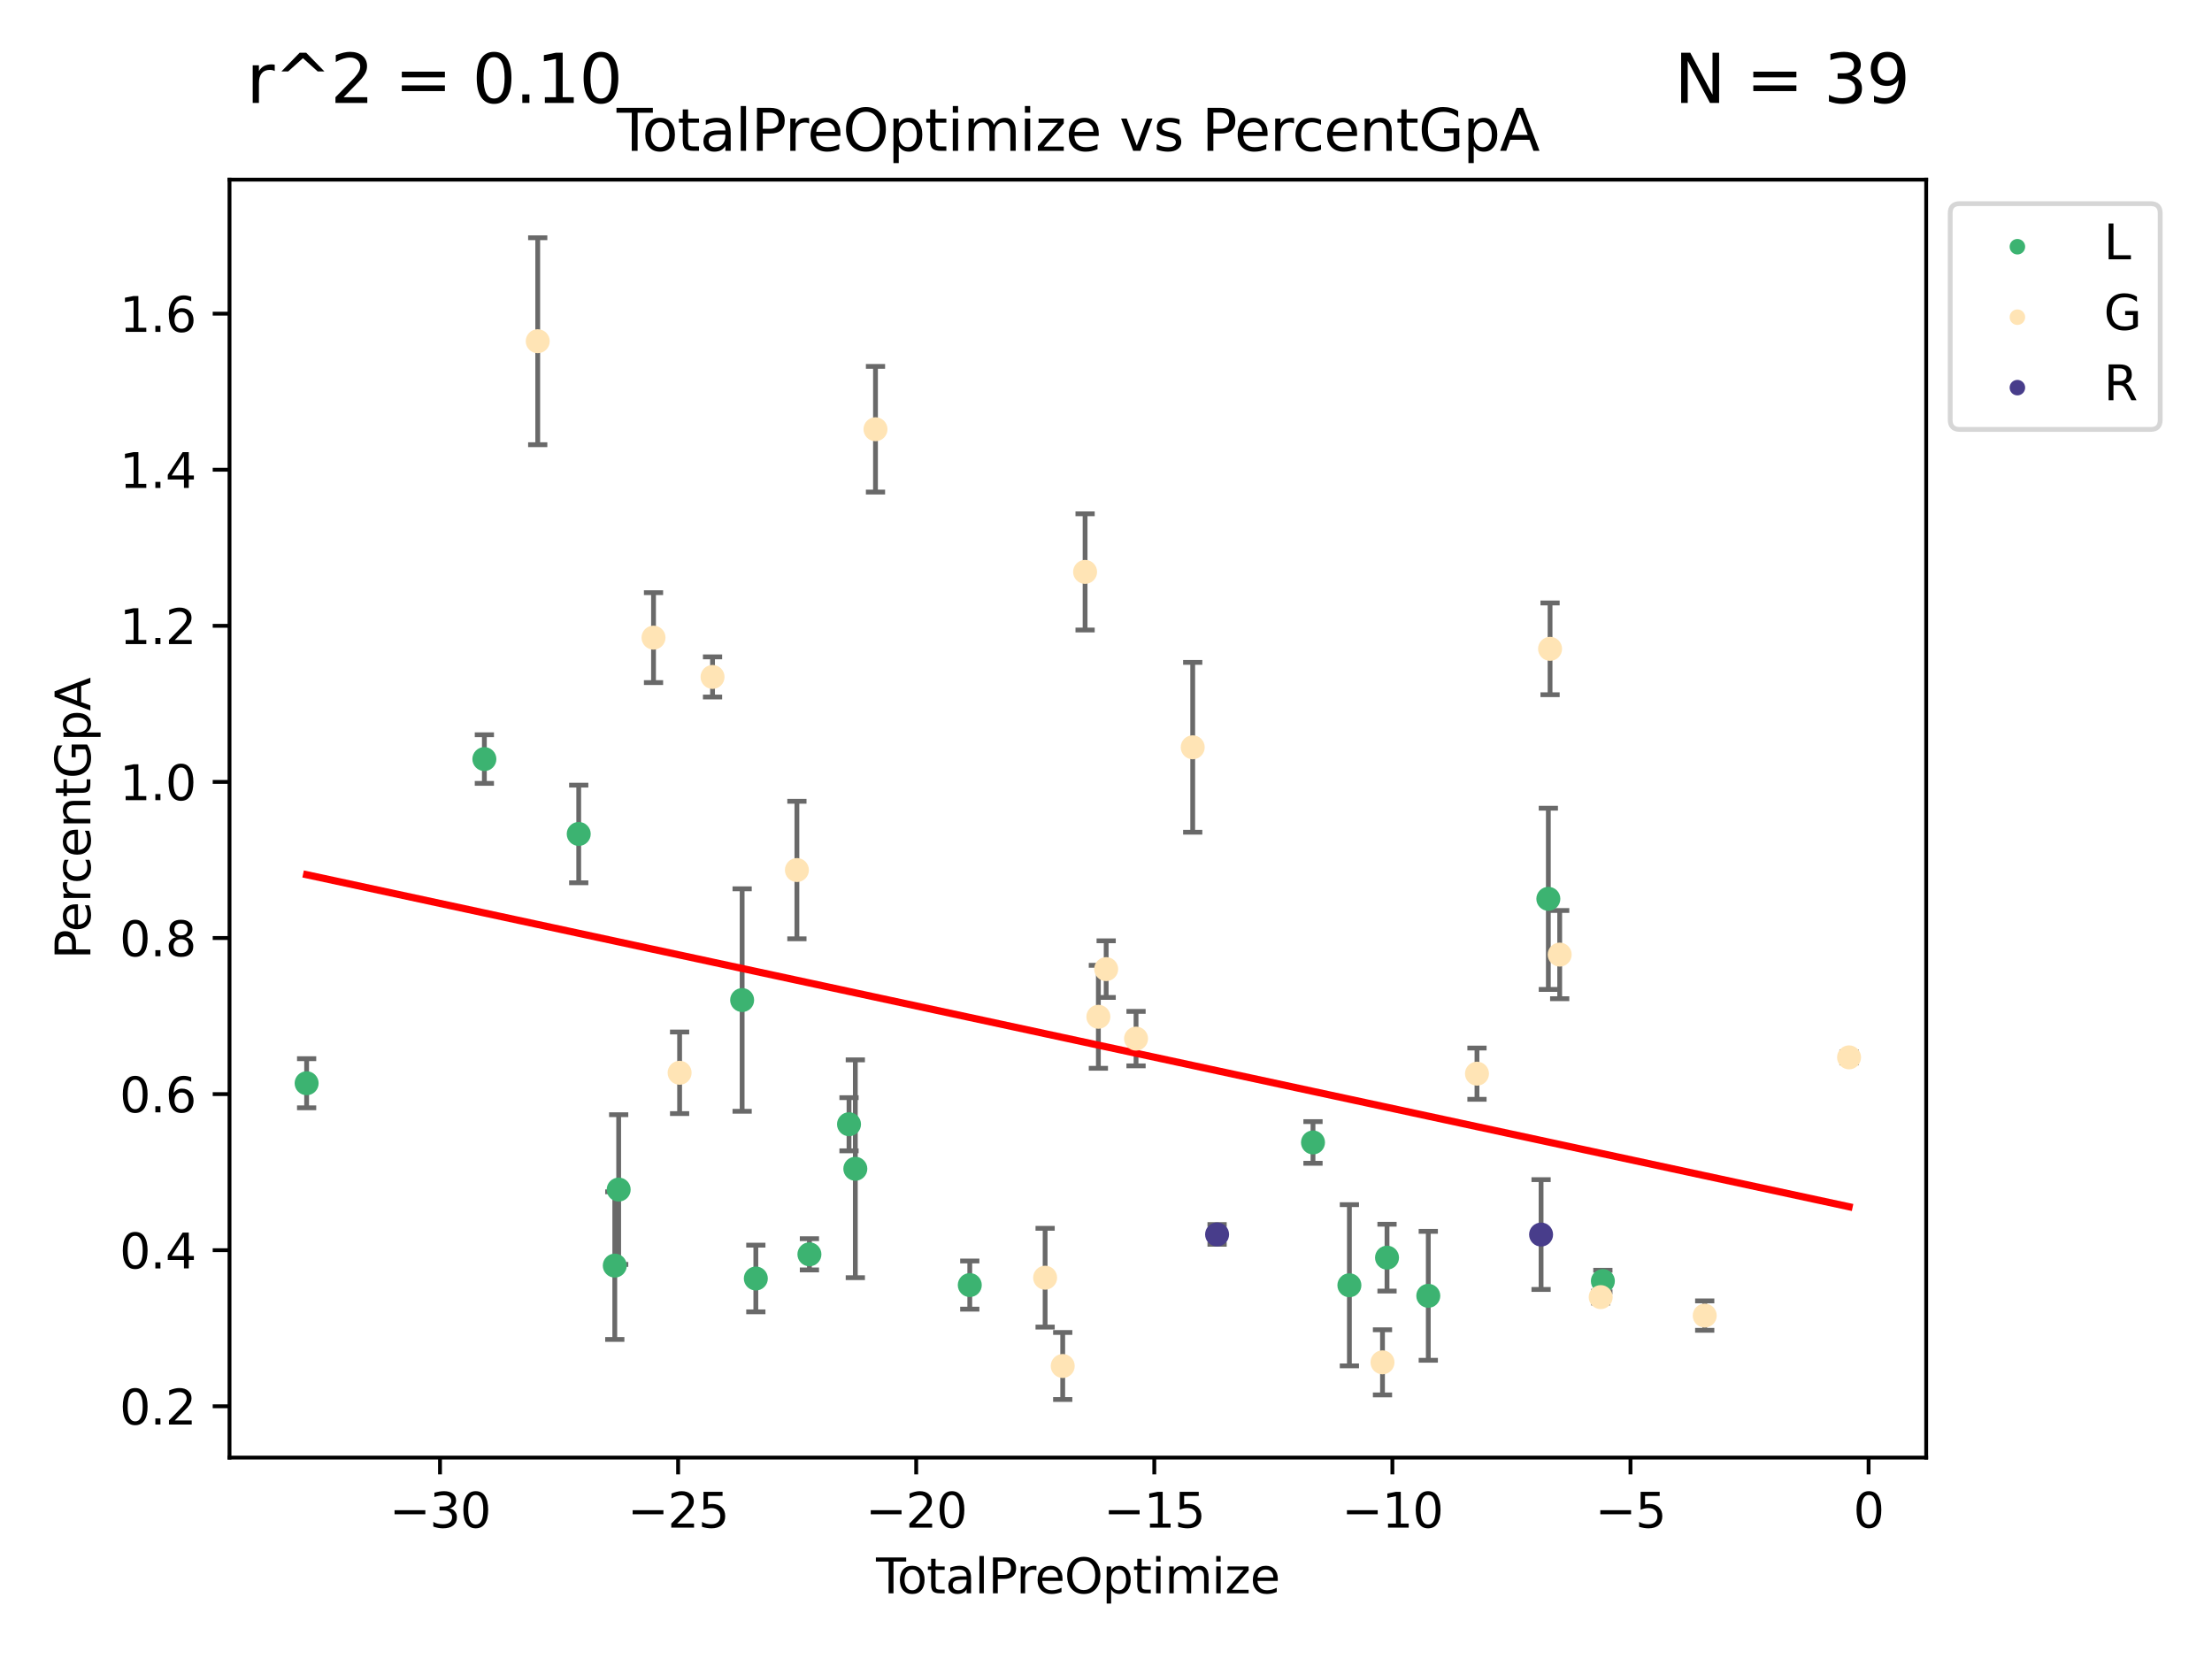 <?xml version="1.0" encoding="utf-8" standalone="no"?>
<!DOCTYPE svg PUBLIC "-//W3C//DTD SVG 1.1//EN"
  "http://www.w3.org/Graphics/SVG/1.1/DTD/svg11.dtd">
<svg xmlns:xlink="http://www.w3.org/1999/xlink" width="460.8pt" height="345.6pt" viewBox="0 0 460.8 345.6" xmlns="http://www.w3.org/2000/svg" version="1.1">
 <defs>
  <style type="text/css">*{stroke-linejoin: round; stroke-linecap: butt}</style>
 </defs>
 <g id="figure_1">
  <g id="patch_1">
   <path d="M 0 345.6 
L 460.8 345.6 
L 460.8 0 
L 0 0 
z
" style="fill: #ffffff"/>
  </g>
  <g id="axes_1">
   <g id="patch_2">
    <path d="M 47.81 303.64 
L 401.26 303.64 
L 401.26 37.423 
L 47.81 37.423 
z
" style="fill: #ffffff"/>
   </g>
   <g id="PathCollection_1">
    <defs>
     <path id="ma9539756ce" d="M 0 1.118 
C 0.297 1.118 0.581 1 0.791 0.791 
C 1 0.581 1.118 0.297 1.118 0 
C 1.118 -0.297 1 -0.581 0.791 -0.791 
C 0.581 -1 0.297 -1.118 0 -1.118 
C -0.297 -1.118 -0.581 -1 -0.791 -0.791 
C -1 -0.581 -1.118 -0.297 -1.118 0 
C -1.118 0.297 -1 0.581 -0.791 0.791 
C -0.581 1 -0.297 1.118 0 1.118 
z
" style="stroke: #3cb371"/>
    </defs>
    <g clip-path="url(#p4dc52b7795)">
     <use xlink:href="#ma9539756ce" x="63.876" y="225.66" style="fill: #3cb371; stroke: #3cb371"/>
     <use xlink:href="#ma9539756ce" x="100.903" y="158.127" style="fill: #3cb371; stroke: #3cb371"/>
     <use xlink:href="#ma9539756ce" x="120.559" y="173.726" style="fill: #3cb371; stroke: #3cb371"/>
     <use xlink:href="#ma9539756ce" x="128.071" y="263.648" style="fill: #3cb371; stroke: #3cb371"/>
     <use xlink:href="#ma9539756ce" x="128.882" y="247.81" style="fill: #3cb371; stroke: #3cb371"/>
     <use xlink:href="#ma9539756ce" x="154.601" y="208.33" style="fill: #3cb371; stroke: #3cb371"/>
     <use xlink:href="#ma9539756ce" x="157.454" y="266.334" style="fill: #3cb371; stroke: #3cb371"/>
     <use xlink:href="#ma9539756ce" x="168.617" y="261.295" style="fill: #3cb371; stroke: #3cb371"/>
     <use xlink:href="#ma9539756ce" x="176.866" y="234.199" style="fill: #3cb371; stroke: #3cb371"/>
     <use xlink:href="#ma9539756ce" x="178.18" y="243.478" style="fill: #3cb371; stroke: #3cb371"/>
     <use xlink:href="#ma9539756ce" x="202.023" y="267.703" style="fill: #3cb371; stroke: #3cb371"/>
     <use xlink:href="#ma9539756ce" x="273.521" y="237.991" style="fill: #3cb371; stroke: #3cb371"/>
     <use xlink:href="#ma9539756ce" x="281.104" y="267.744" style="fill: #3cb371; stroke: #3cb371"/>
     <use xlink:href="#ma9539756ce" x="288.941" y="261.991" style="fill: #3cb371; stroke: #3cb371"/>
     <use xlink:href="#ma9539756ce" x="297.538" y="269.94" style="fill: #3cb371; stroke: #3cb371"/>
     <use xlink:href="#ma9539756ce" x="322.548" y="187.244" style="fill: #3cb371; stroke: #3cb371"/>
     <use xlink:href="#ma9539756ce" x="333.907" y="266.863" style="fill: #3cb371; stroke: #3cb371"/>
    </g>
   </g>
   <g id="PathCollection_2">
    <defs>
     <path id="m48d1f675bd" d="M 0 1.118 
C 0.297 1.118 0.581 1 0.791 0.791 
C 1 0.581 1.118 0.297 1.118 0 
C 1.118 -0.297 1 -0.581 0.791 -0.791 
C 0.581 -1 0.297 -1.118 0 -1.118 
C -0.297 -1.118 -0.581 -1 -0.791 -0.791 
C -1 -0.581 -1.118 -0.297 -1.118 0 
C -1.118 0.297 -1 0.581 -0.791 0.791 
C -0.581 1 -0.297 1.118 0 1.118 
z
" style="stroke: #ffe4b5"/>
    </defs>
    <g clip-path="url(#p4dc52b7795)">
     <use xlink:href="#m48d1f675bd" x="112.019" y="71.081" style="fill: #ffe4b5; stroke: #ffe4b5"/>
     <use xlink:href="#m48d1f675bd" x="136.14" y="132.83" style="fill: #ffe4b5; stroke: #ffe4b5"/>
     <use xlink:href="#m48d1f675bd" x="141.575" y="223.479" style="fill: #ffe4b5; stroke: #ffe4b5"/>
     <use xlink:href="#m48d1f675bd" x="148.435" y="141.02" style="fill: #ffe4b5; stroke: #ffe4b5"/>
     <use xlink:href="#m48d1f675bd" x="166.01" y="181.247" style="fill: #ffe4b5; stroke: #ffe4b5"/>
     <use xlink:href="#m48d1f675bd" x="182.381" y="89.42" style="fill: #ffe4b5; stroke: #ffe4b5"/>
     <use xlink:href="#m48d1f675bd" x="217.718" y="266.168" style="fill: #ffe4b5; stroke: #ffe4b5"/>
     <use xlink:href="#m48d1f675bd" x="221.384" y="284.562" style="fill: #ffe4b5; stroke: #ffe4b5"/>
     <use xlink:href="#m48d1f675bd" x="226.045" y="119.135" style="fill: #ffe4b5; stroke: #ffe4b5"/>
     <use xlink:href="#m48d1f675bd" x="228.811" y="211.815" style="fill: #ffe4b5; stroke: #ffe4b5"/>
     <use xlink:href="#m48d1f675bd" x="230.436" y="201.886" style="fill: #ffe4b5; stroke: #ffe4b5"/>
     <use xlink:href="#m48d1f675bd" x="236.659" y="216.365" style="fill: #ffe4b5; stroke: #ffe4b5"/>
     <use xlink:href="#m48d1f675bd" x="248.464" y="155.675" style="fill: #ffe4b5; stroke: #ffe4b5"/>
     <use xlink:href="#m48d1f675bd" x="287.999" y="283.8" style="fill: #ffe4b5; stroke: #ffe4b5"/>
     <use xlink:href="#m48d1f675bd" x="307.681" y="223.666" style="fill: #ffe4b5; stroke: #ffe4b5"/>
     <use xlink:href="#m48d1f675bd" x="322.906" y="135.164" style="fill: #ffe4b5; stroke: #ffe4b5"/>
     <use xlink:href="#m48d1f675bd" x="324.913" y="198.859" style="fill: #ffe4b5; stroke: #ffe4b5"/>
     <use xlink:href="#m48d1f675bd" x="333.455" y="270.211" style="fill: #ffe4b5; stroke: #ffe4b5"/>
     <use xlink:href="#m48d1f675bd" x="355.125" y="274.062" style="fill: #ffe4b5; stroke: #ffe4b5"/>
     <use xlink:href="#m48d1f675bd" x="385.194" y="220.268" style="fill: #ffe4b5; stroke: #ffe4b5"/>
    </g>
   </g>
   <g id="PathCollection_3">
    <defs>
     <path id="m43aded9f9c" d="M 0 1.118 
C 0.297 1.118 0.581 1 0.791 0.791 
C 1 0.581 1.118 0.297 1.118 0 
C 1.118 -0.297 1 -0.581 0.791 -0.791 
C 0.581 -1 0.297 -1.118 0 -1.118 
C -0.297 -1.118 -0.581 -1 -0.791 -0.791 
C -1 -0.581 -1.118 -0.297 -1.118 0 
C -1.118 0.297 -1 0.581 -0.791 0.791 
C -0.581 1 -0.297 1.118 0 1.118 
z
" style="stroke: #483d8b"/>
    </defs>
    <g clip-path="url(#p4dc52b7795)">
     <use xlink:href="#m43aded9f9c" x="253.542" y="257.156" style="fill: #483d8b; stroke: #483d8b"/>
     <use xlink:href="#m43aded9f9c" x="321.036" y="257.179" style="fill: #483d8b; stroke: #483d8b"/>
    </g>
   </g>
   <g id="matplotlib.axis_1">
    <g id="xtick_1">
     <g id="line2d_1">
      <defs>
       <path id="m82cd3cc384" d="M 0 0 
L 0 3.5 
" style="stroke: #000000; stroke-width: 0.8"/>
      </defs>
      <g>
       <use xlink:href="#m82cd3cc384" x="91.662" y="303.64" style="stroke: #000000; stroke-width: 0.8"/>
      </g>
     </g>
     <g id="text_1">
      <!-- −30 -->
      <g transform="translate(81.11 318.238)scale(0.1 -0.1)">
       <defs>
        <path id="DejaVuSans-2212" d="M 678 2272 
L 4684 2272 
L 4684 1741 
L 678 1741 
L 678 2272 
z
" transform="scale(0.016)"/>
        <path id="DejaVuSans-33" d="M 2597 2516 
Q 3050 2419 3304 2112 
Q 3559 1806 3559 1356 
Q 3559 666 3084 287 
Q 2609 -91 1734 -91 
Q 1441 -91 1130 -33 
Q 819 25 488 141 
L 488 750 
Q 750 597 1062 519 
Q 1375 441 1716 441 
Q 2309 441 2620 675 
Q 2931 909 2931 1356 
Q 2931 1769 2642 2001 
Q 2353 2234 1838 2234 
L 1294 2234 
L 1294 2753 
L 1863 2753 
Q 2328 2753 2575 2939 
Q 2822 3125 2822 3475 
Q 2822 3834 2567 4026 
Q 2313 4219 1838 4219 
Q 1578 4219 1281 4162 
Q 984 4106 628 3988 
L 628 4550 
Q 988 4650 1302 4700 
Q 1616 4750 1894 4750 
Q 2613 4750 3031 4423 
Q 3450 4097 3450 3541 
Q 3450 3153 3228 2886 
Q 3006 2619 2597 2516 
z
" transform="scale(0.016)"/>
        <path id="DejaVuSans-30" d="M 2034 4250 
Q 1547 4250 1301 3770 
Q 1056 3291 1056 2328 
Q 1056 1369 1301 889 
Q 1547 409 2034 409 
Q 2525 409 2770 889 
Q 3016 1369 3016 2328 
Q 3016 3291 2770 3770 
Q 2525 4250 2034 4250 
z
M 2034 4750 
Q 2819 4750 3233 4129 
Q 3647 3509 3647 2328 
Q 3647 1150 3233 529 
Q 2819 -91 2034 -91 
Q 1250 -91 836 529 
Q 422 1150 422 2328 
Q 422 3509 836 4129 
Q 1250 4750 2034 4750 
z
" transform="scale(0.016)"/>
       </defs>
       <use xlink:href="#DejaVuSans-2212"/>
       <use xlink:href="#DejaVuSans-33" x="83.789"/>
       <use xlink:href="#DejaVuSans-30" x="147.412"/>
      </g>
     </g>
    </g>
    <g id="xtick_2">
     <g id="line2d_2">
      <g>
       <use xlink:href="#m82cd3cc384" x="141.262" y="303.64" style="stroke: #000000; stroke-width: 0.8"/>
      </g>
     </g>
     <g id="text_2">
      <!-- −25 -->
      <g transform="translate(130.709 318.238)scale(0.1 -0.1)">
       <defs>
        <path id="DejaVuSans-32" d="M 1228 531 
L 3431 531 
L 3431 0 
L 469 0 
L 469 531 
Q 828 903 1448 1529 
Q 2069 2156 2228 2338 
Q 2531 2678 2651 2914 
Q 2772 3150 2772 3378 
Q 2772 3750 2511 3984 
Q 2250 4219 1831 4219 
Q 1534 4219 1204 4116 
Q 875 4013 500 3803 
L 500 4441 
Q 881 4594 1212 4672 
Q 1544 4750 1819 4750 
Q 2544 4750 2975 4387 
Q 3406 4025 3406 3419 
Q 3406 3131 3298 2873 
Q 3191 2616 2906 2266 
Q 2828 2175 2409 1742 
Q 1991 1309 1228 531 
z
" transform="scale(0.016)"/>
        <path id="DejaVuSans-35" d="M 691 4666 
L 3169 4666 
L 3169 4134 
L 1269 4134 
L 1269 2991 
Q 1406 3038 1543 3061 
Q 1681 3084 1819 3084 
Q 2600 3084 3056 2656 
Q 3513 2228 3513 1497 
Q 3513 744 3044 326 
Q 2575 -91 1722 -91 
Q 1428 -91 1123 -41 
Q 819 9 494 109 
L 494 744 
Q 775 591 1075 516 
Q 1375 441 1709 441 
Q 2250 441 2565 725 
Q 2881 1009 2881 1497 
Q 2881 1984 2565 2268 
Q 2250 2553 1709 2553 
Q 1456 2553 1204 2497 
Q 953 2441 691 2322 
L 691 4666 
z
" transform="scale(0.016)"/>
       </defs>
       <use xlink:href="#DejaVuSans-2212"/>
       <use xlink:href="#DejaVuSans-32" x="83.789"/>
       <use xlink:href="#DejaVuSans-35" x="147.412"/>
      </g>
     </g>
    </g>
    <g id="xtick_3">
     <g id="line2d_3">
      <g>
       <use xlink:href="#m82cd3cc384" x="190.861" y="303.64" style="stroke: #000000; stroke-width: 0.8"/>
      </g>
     </g>
     <g id="text_3">
      <!-- −20 -->
      <g transform="translate(180.309 318.238)scale(0.1 -0.1)">
       <use xlink:href="#DejaVuSans-2212"/>
       <use xlink:href="#DejaVuSans-32" x="83.789"/>
       <use xlink:href="#DejaVuSans-30" x="147.412"/>
      </g>
     </g>
    </g>
    <g id="xtick_4">
     <g id="line2d_4">
      <g>
       <use xlink:href="#m82cd3cc384" x="240.461" y="303.64" style="stroke: #000000; stroke-width: 0.8"/>
      </g>
     </g>
     <g id="text_4">
      <!-- −15 -->
      <g transform="translate(229.908 318.238)scale(0.1 -0.1)">
       <defs>
        <path id="DejaVuSans-31" d="M 794 531 
L 1825 531 
L 1825 4091 
L 703 3866 
L 703 4441 
L 1819 4666 
L 2450 4666 
L 2450 531 
L 3481 531 
L 3481 0 
L 794 0 
L 794 531 
z
" transform="scale(0.016)"/>
       </defs>
       <use xlink:href="#DejaVuSans-2212"/>
       <use xlink:href="#DejaVuSans-31" x="83.789"/>
       <use xlink:href="#DejaVuSans-35" x="147.412"/>
      </g>
     </g>
    </g>
    <g id="xtick_5">
     <g id="line2d_5">
      <g>
       <use xlink:href="#m82cd3cc384" x="290.06" y="303.64" style="stroke: #000000; stroke-width: 0.8"/>
      </g>
     </g>
     <g id="text_5">
      <!-- −10 -->
      <g transform="translate(279.508 318.238)scale(0.1 -0.1)">
       <use xlink:href="#DejaVuSans-2212"/>
       <use xlink:href="#DejaVuSans-31" x="83.789"/>
       <use xlink:href="#DejaVuSans-30" x="147.412"/>
      </g>
     </g>
    </g>
    <g id="xtick_6">
     <g id="line2d_6">
      <g>
       <use xlink:href="#m82cd3cc384" x="339.659" y="303.64" style="stroke: #000000; stroke-width: 0.8"/>
      </g>
     </g>
     <g id="text_6">
      <!-- −5 -->
      <g transform="translate(332.288 318.238)scale(0.1 -0.1)">
       <use xlink:href="#DejaVuSans-2212"/>
       <use xlink:href="#DejaVuSans-35" x="83.789"/>
      </g>
     </g>
    </g>
    <g id="xtick_7">
     <g id="line2d_7">
      <g>
       <use xlink:href="#m82cd3cc384" x="389.259" y="303.64" style="stroke: #000000; stroke-width: 0.8"/>
      </g>
     </g>
     <g id="text_7">
      <!-- 0 -->
      <g transform="translate(386.077 318.238)scale(0.1 -0.1)">
       <use xlink:href="#DejaVuSans-30"/>
      </g>
     </g>
    </g>
    <g id="text_8">
     <!-- TotalPreOptimize -->
     <g transform="translate(182.492 331.917)scale(0.1 -0.1)">
      <defs>
       <path id="DejaVuSans-54" d="M -19 4666 
L 3928 4666 
L 3928 4134 
L 2272 4134 
L 2272 0 
L 1638 0 
L 1638 4134 
L -19 4134 
L -19 4666 
z
" transform="scale(0.016)"/>
       <path id="DejaVuSans-6f" d="M 1959 3097 
Q 1497 3097 1228 2736 
Q 959 2375 959 1747 
Q 959 1119 1226 758 
Q 1494 397 1959 397 
Q 2419 397 2687 759 
Q 2956 1122 2956 1747 
Q 2956 2369 2687 2733 
Q 2419 3097 1959 3097 
z
M 1959 3584 
Q 2709 3584 3137 3096 
Q 3566 2609 3566 1747 
Q 3566 888 3137 398 
Q 2709 -91 1959 -91 
Q 1206 -91 779 398 
Q 353 888 353 1747 
Q 353 2609 779 3096 
Q 1206 3584 1959 3584 
z
" transform="scale(0.016)"/>
       <path id="DejaVuSans-74" d="M 1172 4494 
L 1172 3500 
L 2356 3500 
L 2356 3053 
L 1172 3053 
L 1172 1153 
Q 1172 725 1289 603 
Q 1406 481 1766 481 
L 2356 481 
L 2356 0 
L 1766 0 
Q 1100 0 847 248 
Q 594 497 594 1153 
L 594 3053 
L 172 3053 
L 172 3500 
L 594 3500 
L 594 4494 
L 1172 4494 
z
" transform="scale(0.016)"/>
       <path id="DejaVuSans-61" d="M 2194 1759 
Q 1497 1759 1228 1600 
Q 959 1441 959 1056 
Q 959 750 1161 570 
Q 1363 391 1709 391 
Q 2188 391 2477 730 
Q 2766 1069 2766 1631 
L 2766 1759 
L 2194 1759 
z
M 3341 1997 
L 3341 0 
L 2766 0 
L 2766 531 
Q 2569 213 2275 61 
Q 1981 -91 1556 -91 
Q 1019 -91 701 211 
Q 384 513 384 1019 
Q 384 1609 779 1909 
Q 1175 2209 1959 2209 
L 2766 2209 
L 2766 2266 
Q 2766 2663 2505 2880 
Q 2244 3097 1772 3097 
Q 1472 3097 1187 3025 
Q 903 2953 641 2809 
L 641 3341 
Q 956 3463 1253 3523 
Q 1550 3584 1831 3584 
Q 2591 3584 2966 3190 
Q 3341 2797 3341 1997 
z
" transform="scale(0.016)"/>
       <path id="DejaVuSans-6c" d="M 603 4863 
L 1178 4863 
L 1178 0 
L 603 0 
L 603 4863 
z
" transform="scale(0.016)"/>
       <path id="DejaVuSans-50" d="M 1259 4147 
L 1259 2394 
L 2053 2394 
Q 2494 2394 2734 2622 
Q 2975 2850 2975 3272 
Q 2975 3691 2734 3919 
Q 2494 4147 2053 4147 
L 1259 4147 
z
M 628 4666 
L 2053 4666 
Q 2838 4666 3239 4311 
Q 3641 3956 3641 3272 
Q 3641 2581 3239 2228 
Q 2838 1875 2053 1875 
L 1259 1875 
L 1259 0 
L 628 0 
L 628 4666 
z
" transform="scale(0.016)"/>
       <path id="DejaVuSans-72" d="M 2631 2963 
Q 2534 3019 2420 3045 
Q 2306 3072 2169 3072 
Q 1681 3072 1420 2755 
Q 1159 2438 1159 1844 
L 1159 0 
L 581 0 
L 581 3500 
L 1159 3500 
L 1159 2956 
Q 1341 3275 1631 3429 
Q 1922 3584 2338 3584 
Q 2397 3584 2469 3576 
Q 2541 3569 2628 3553 
L 2631 2963 
z
" transform="scale(0.016)"/>
       <path id="DejaVuSans-65" d="M 3597 1894 
L 3597 1613 
L 953 1613 
Q 991 1019 1311 708 
Q 1631 397 2203 397 
Q 2534 397 2845 478 
Q 3156 559 3463 722 
L 3463 178 
Q 3153 47 2828 -22 
Q 2503 -91 2169 -91 
Q 1331 -91 842 396 
Q 353 884 353 1716 
Q 353 2575 817 3079 
Q 1281 3584 2069 3584 
Q 2775 3584 3186 3129 
Q 3597 2675 3597 1894 
z
M 3022 2063 
Q 3016 2534 2758 2815 
Q 2500 3097 2075 3097 
Q 1594 3097 1305 2825 
Q 1016 2553 972 2059 
L 3022 2063 
z
" transform="scale(0.016)"/>
       <path id="DejaVuSans-4f" d="M 2522 4238 
Q 1834 4238 1429 3725 
Q 1025 3213 1025 2328 
Q 1025 1447 1429 934 
Q 1834 422 2522 422 
Q 3209 422 3611 934 
Q 4013 1447 4013 2328 
Q 4013 3213 3611 3725 
Q 3209 4238 2522 4238 
z
M 2522 4750 
Q 3503 4750 4090 4092 
Q 4678 3434 4678 2328 
Q 4678 1225 4090 567 
Q 3503 -91 2522 -91 
Q 1538 -91 948 565 
Q 359 1222 359 2328 
Q 359 3434 948 4092 
Q 1538 4750 2522 4750 
z
" transform="scale(0.016)"/>
       <path id="DejaVuSans-70" d="M 1159 525 
L 1159 -1331 
L 581 -1331 
L 581 3500 
L 1159 3500 
L 1159 2969 
Q 1341 3281 1617 3432 
Q 1894 3584 2278 3584 
Q 2916 3584 3314 3078 
Q 3713 2572 3713 1747 
Q 3713 922 3314 415 
Q 2916 -91 2278 -91 
Q 1894 -91 1617 61 
Q 1341 213 1159 525 
z
M 3116 1747 
Q 3116 2381 2855 2742 
Q 2594 3103 2138 3103 
Q 1681 3103 1420 2742 
Q 1159 2381 1159 1747 
Q 1159 1113 1420 752 
Q 1681 391 2138 391 
Q 2594 391 2855 752 
Q 3116 1113 3116 1747 
z
" transform="scale(0.016)"/>
       <path id="DejaVuSans-69" d="M 603 3500 
L 1178 3500 
L 1178 0 
L 603 0 
L 603 3500 
z
M 603 4863 
L 1178 4863 
L 1178 4134 
L 603 4134 
L 603 4863 
z
" transform="scale(0.016)"/>
       <path id="DejaVuSans-6d" d="M 3328 2828 
Q 3544 3216 3844 3400 
Q 4144 3584 4550 3584 
Q 5097 3584 5394 3201 
Q 5691 2819 5691 2113 
L 5691 0 
L 5113 0 
L 5113 2094 
Q 5113 2597 4934 2840 
Q 4756 3084 4391 3084 
Q 3944 3084 3684 2787 
Q 3425 2491 3425 1978 
L 3425 0 
L 2847 0 
L 2847 2094 
Q 2847 2600 2669 2842 
Q 2491 3084 2119 3084 
Q 1678 3084 1418 2786 
Q 1159 2488 1159 1978 
L 1159 0 
L 581 0 
L 581 3500 
L 1159 3500 
L 1159 2956 
Q 1356 3278 1631 3431 
Q 1906 3584 2284 3584 
Q 2666 3584 2933 3390 
Q 3200 3197 3328 2828 
z
" transform="scale(0.016)"/>
       <path id="DejaVuSans-7a" d="M 353 3500 
L 3084 3500 
L 3084 2975 
L 922 459 
L 3084 459 
L 3084 0 
L 275 0 
L 275 525 
L 2438 3041 
L 353 3041 
L 353 3500 
z
" transform="scale(0.016)"/>
      </defs>
      <use xlink:href="#DejaVuSans-54"/>
      <use xlink:href="#DejaVuSans-6f" x="44.084"/>
      <use xlink:href="#DejaVuSans-74" x="105.266"/>
      <use xlink:href="#DejaVuSans-61" x="144.475"/>
      <use xlink:href="#DejaVuSans-6c" x="205.754"/>
      <use xlink:href="#DejaVuSans-50" x="233.537"/>
      <use xlink:href="#DejaVuSans-72" x="292.09"/>
      <use xlink:href="#DejaVuSans-65" x="330.953"/>
      <use xlink:href="#DejaVuSans-4f" x="392.477"/>
      <use xlink:href="#DejaVuSans-70" x="471.188"/>
      <use xlink:href="#DejaVuSans-74" x="534.664"/>
      <use xlink:href="#DejaVuSans-69" x="573.873"/>
      <use xlink:href="#DejaVuSans-6d" x="601.656"/>
      <use xlink:href="#DejaVuSans-69" x="699.068"/>
      <use xlink:href="#DejaVuSans-7a" x="726.852"/>
      <use xlink:href="#DejaVuSans-65" x="779.342"/>
     </g>
    </g>
   </g>
   <g id="matplotlib.axis_2">
    <g id="ytick_1">
     <g id="line2d_8">
      <defs>
       <path id="m688973a3ed" d="M 0 0 
L -3.5 0 
" style="stroke: #000000; stroke-width: 0.8"/>
      </defs>
      <g>
       <use xlink:href="#m688973a3ed" x="47.81" y="292.952" style="stroke: #000000; stroke-width: 0.8"/>
      </g>
     </g>
     <g id="text_9">
      <!-- 0.2 -->
      <g transform="translate(24.907 296.752)scale(0.1 -0.1)">
       <defs>
        <path id="DejaVuSans-2e" d="M 684 794 
L 1344 794 
L 1344 0 
L 684 0 
L 684 794 
z
" transform="scale(0.016)"/>
       </defs>
       <use xlink:href="#DejaVuSans-30"/>
       <use xlink:href="#DejaVuSans-2e" x="63.623"/>
       <use xlink:href="#DejaVuSans-32" x="95.41"/>
      </g>
     </g>
    </g>
    <g id="ytick_2">
     <g id="line2d_9">
      <g>
       <use xlink:href="#m688973a3ed" x="47.81" y="260.436" style="stroke: #000000; stroke-width: 0.8"/>
      </g>
     </g>
     <g id="text_10">
      <!-- 0.4 -->
      <g transform="translate(24.907 264.235)scale(0.1 -0.1)">
       <defs>
        <path id="DejaVuSans-34" d="M 2419 4116 
L 825 1625 
L 2419 1625 
L 2419 4116 
z
M 2253 4666 
L 3047 4666 
L 3047 1625 
L 3713 1625 
L 3713 1100 
L 3047 1100 
L 3047 0 
L 2419 0 
L 2419 1100 
L 313 1100 
L 313 1709 
L 2253 4666 
z
" transform="scale(0.016)"/>
       </defs>
       <use xlink:href="#DejaVuSans-30"/>
       <use xlink:href="#DejaVuSans-2e" x="63.623"/>
       <use xlink:href="#DejaVuSans-34" x="95.41"/>
      </g>
     </g>
    </g>
    <g id="ytick_3">
     <g id="line2d_10">
      <g>
       <use xlink:href="#m688973a3ed" x="47.81" y="227.919" style="stroke: #000000; stroke-width: 0.8"/>
      </g>
     </g>
     <g id="text_11">
      <!-- 0.6 -->
      <g transform="translate(24.907 231.719)scale(0.1 -0.1)">
       <defs>
        <path id="DejaVuSans-36" d="M 2113 2584 
Q 1688 2584 1439 2293 
Q 1191 2003 1191 1497 
Q 1191 994 1439 701 
Q 1688 409 2113 409 
Q 2538 409 2786 701 
Q 3034 994 3034 1497 
Q 3034 2003 2786 2293 
Q 2538 2584 2113 2584 
z
M 3366 4563 
L 3366 3988 
Q 3128 4100 2886 4159 
Q 2644 4219 2406 4219 
Q 1781 4219 1451 3797 
Q 1122 3375 1075 2522 
Q 1259 2794 1537 2939 
Q 1816 3084 2150 3084 
Q 2853 3084 3261 2657 
Q 3669 2231 3669 1497 
Q 3669 778 3244 343 
Q 2819 -91 2113 -91 
Q 1303 -91 875 529 
Q 447 1150 447 2328 
Q 447 3434 972 4092 
Q 1497 4750 2381 4750 
Q 2619 4750 2861 4703 
Q 3103 4656 3366 4563 
z
" transform="scale(0.016)"/>
       </defs>
       <use xlink:href="#DejaVuSans-30"/>
       <use xlink:href="#DejaVuSans-2e" x="63.623"/>
       <use xlink:href="#DejaVuSans-36" x="95.41"/>
      </g>
     </g>
    </g>
    <g id="ytick_4">
     <g id="line2d_11">
      <g>
       <use xlink:href="#m688973a3ed" x="47.81" y="195.403" style="stroke: #000000; stroke-width: 0.8"/>
      </g>
     </g>
     <g id="text_12">
      <!-- 0.8 -->
      <g transform="translate(24.907 199.202)scale(0.1 -0.1)">
       <defs>
        <path id="DejaVuSans-38" d="M 2034 2216 
Q 1584 2216 1326 1975 
Q 1069 1734 1069 1313 
Q 1069 891 1326 650 
Q 1584 409 2034 409 
Q 2484 409 2743 651 
Q 3003 894 3003 1313 
Q 3003 1734 2745 1975 
Q 2488 2216 2034 2216 
z
M 1403 2484 
Q 997 2584 770 2862 
Q 544 3141 544 3541 
Q 544 4100 942 4425 
Q 1341 4750 2034 4750 
Q 2731 4750 3128 4425 
Q 3525 4100 3525 3541 
Q 3525 3141 3298 2862 
Q 3072 2584 2669 2484 
Q 3125 2378 3379 2068 
Q 3634 1759 3634 1313 
Q 3634 634 3220 271 
Q 2806 -91 2034 -91 
Q 1263 -91 848 271 
Q 434 634 434 1313 
Q 434 1759 690 2068 
Q 947 2378 1403 2484 
z
M 1172 3481 
Q 1172 3119 1398 2916 
Q 1625 2713 2034 2713 
Q 2441 2713 2670 2916 
Q 2900 3119 2900 3481 
Q 2900 3844 2670 4047 
Q 2441 4250 2034 4250 
Q 1625 4250 1398 4047 
Q 1172 3844 1172 3481 
z
" transform="scale(0.016)"/>
       </defs>
       <use xlink:href="#DejaVuSans-30"/>
       <use xlink:href="#DejaVuSans-2e" x="63.623"/>
       <use xlink:href="#DejaVuSans-38" x="95.41"/>
      </g>
     </g>
    </g>
    <g id="ytick_5">
     <g id="line2d_12">
      <g>
       <use xlink:href="#m688973a3ed" x="47.81" y="162.886" style="stroke: #000000; stroke-width: 0.8"/>
      </g>
     </g>
     <g id="text_13">
      <!-- 1.0 -->
      <g transform="translate(24.907 166.685)scale(0.1 -0.1)">
       <use xlink:href="#DejaVuSans-31"/>
       <use xlink:href="#DejaVuSans-2e" x="63.623"/>
       <use xlink:href="#DejaVuSans-30" x="95.41"/>
      </g>
     </g>
    </g>
    <g id="ytick_6">
     <g id="line2d_13">
      <g>
       <use xlink:href="#m688973a3ed" x="47.81" y="130.37" style="stroke: #000000; stroke-width: 0.8"/>
      </g>
     </g>
     <g id="text_14">
      <!-- 1.2 -->
      <g transform="translate(24.907 134.169)scale(0.1 -0.1)">
       <use xlink:href="#DejaVuSans-31"/>
       <use xlink:href="#DejaVuSans-2e" x="63.623"/>
       <use xlink:href="#DejaVuSans-32" x="95.41"/>
      </g>
     </g>
    </g>
    <g id="ytick_7">
     <g id="line2d_14">
      <g>
       <use xlink:href="#m688973a3ed" x="47.81" y="97.853" style="stroke: #000000; stroke-width: 0.8"/>
      </g>
     </g>
     <g id="text_15">
      <!-- 1.4 -->
      <g transform="translate(24.907 101.652)scale(0.1 -0.1)">
       <use xlink:href="#DejaVuSans-31"/>
       <use xlink:href="#DejaVuSans-2e" x="63.623"/>
       <use xlink:href="#DejaVuSans-34" x="95.41"/>
      </g>
     </g>
    </g>
    <g id="ytick_8">
     <g id="line2d_15">
      <g>
       <use xlink:href="#m688973a3ed" x="47.81" y="65.337" style="stroke: #000000; stroke-width: 0.8"/>
      </g>
     </g>
     <g id="text_16">
      <!-- 1.6 -->
      <g transform="translate(24.907 69.136)scale(0.1 -0.1)">
       <use xlink:href="#DejaVuSans-31"/>
       <use xlink:href="#DejaVuSans-2e" x="63.623"/>
       <use xlink:href="#DejaVuSans-36" x="95.41"/>
      </g>
     </g>
    </g>
    <g id="text_17">
     <!-- PercentGpA -->
     <g transform="translate(18.827 199.808)rotate(-90)scale(0.1 -0.1)">
      <defs>
       <path id="DejaVuSans-63" d="M 3122 3366 
L 3122 2828 
Q 2878 2963 2633 3030 
Q 2388 3097 2138 3097 
Q 1578 3097 1268 2742 
Q 959 2388 959 1747 
Q 959 1106 1268 751 
Q 1578 397 2138 397 
Q 2388 397 2633 464 
Q 2878 531 3122 666 
L 3122 134 
Q 2881 22 2623 -34 
Q 2366 -91 2075 -91 
Q 1284 -91 818 406 
Q 353 903 353 1747 
Q 353 2603 823 3093 
Q 1294 3584 2113 3584 
Q 2378 3584 2631 3529 
Q 2884 3475 3122 3366 
z
" transform="scale(0.016)"/>
       <path id="DejaVuSans-6e" d="M 3513 2113 
L 3513 0 
L 2938 0 
L 2938 2094 
Q 2938 2591 2744 2837 
Q 2550 3084 2163 3084 
Q 1697 3084 1428 2787 
Q 1159 2491 1159 1978 
L 1159 0 
L 581 0 
L 581 3500 
L 1159 3500 
L 1159 2956 
Q 1366 3272 1645 3428 
Q 1925 3584 2291 3584 
Q 2894 3584 3203 3211 
Q 3513 2838 3513 2113 
z
" transform="scale(0.016)"/>
       <path id="DejaVuSans-47" d="M 3809 666 
L 3809 1919 
L 2778 1919 
L 2778 2438 
L 4434 2438 
L 4434 434 
Q 4069 175 3628 42 
Q 3188 -91 2688 -91 
Q 1594 -91 976 548 
Q 359 1188 359 2328 
Q 359 3472 976 4111 
Q 1594 4750 2688 4750 
Q 3144 4750 3555 4637 
Q 3966 4525 4313 4306 
L 4313 3634 
Q 3963 3931 3569 4081 
Q 3175 4231 2741 4231 
Q 1884 4231 1454 3753 
Q 1025 3275 1025 2328 
Q 1025 1384 1454 906 
Q 1884 428 2741 428 
Q 3075 428 3337 486 
Q 3600 544 3809 666 
z
" transform="scale(0.016)"/>
       <path id="DejaVuSans-41" d="M 2188 4044 
L 1331 1722 
L 3047 1722 
L 2188 4044 
z
M 1831 4666 
L 2547 4666 
L 4325 0 
L 3669 0 
L 3244 1197 
L 1141 1197 
L 716 0 
L 50 0 
L 1831 4666 
z
" transform="scale(0.016)"/>
      </defs>
      <use xlink:href="#DejaVuSans-50"/>
      <use xlink:href="#DejaVuSans-65" x="56.678"/>
      <use xlink:href="#DejaVuSans-72" x="118.201"/>
      <use xlink:href="#DejaVuSans-63" x="157.064"/>
      <use xlink:href="#DejaVuSans-65" x="212.045"/>
      <use xlink:href="#DejaVuSans-6e" x="273.568"/>
      <use xlink:href="#DejaVuSans-74" x="336.947"/>
      <use xlink:href="#DejaVuSans-47" x="376.156"/>
      <use xlink:href="#DejaVuSans-70" x="453.646"/>
      <use xlink:href="#DejaVuSans-41" x="517.123"/>
     </g>
    </g>
   </g>
   <g id="LineCollection_1">
    <path d="M 63.876 230.773 
L 63.876 220.546 
" clip-path="url(#p4dc52b7795)" style="fill: none; stroke: #696969"/>
    <path d="M 100.903 163.191 
L 100.903 153.062 
" clip-path="url(#p4dc52b7795)" style="fill: none; stroke: #696969"/>
    <path d="M 120.559 183.894 
L 120.559 163.559 
" clip-path="url(#p4dc52b7795)" style="fill: none; stroke: #696969"/>
    <path d="M 128.071 279.026 
L 128.071 248.271 
" clip-path="url(#p4dc52b7795)" style="fill: none; stroke: #696969"/>
    <path d="M 128.882 263.407 
L 128.882 232.214 
" clip-path="url(#p4dc52b7795)" style="fill: none; stroke: #696969"/>
    <path d="M 154.601 231.503 
L 154.601 185.156 
" clip-path="url(#p4dc52b7795)" style="fill: none; stroke: #696969"/>
    <path d="M 157.454 273.282 
L 157.454 259.387 
" clip-path="url(#p4dc52b7795)" style="fill: none; stroke: #696969"/>
    <path d="M 168.617 264.549 
L 168.617 258.041 
" clip-path="url(#p4dc52b7795)" style="fill: none; stroke: #696969"/>
    <path d="M 176.866 239.739 
L 176.866 228.659 
" clip-path="url(#p4dc52b7795)" style="fill: none; stroke: #696969"/>
    <path d="M 178.18 266.164 
L 178.18 220.791 
" clip-path="url(#p4dc52b7795)" style="fill: none; stroke: #696969"/>
    <path d="M 202.023 272.721 
L 202.023 262.684 
" clip-path="url(#p4dc52b7795)" style="fill: none; stroke: #696969"/>
    <path d="M 273.521 242.331 
L 273.521 233.65 
" clip-path="url(#p4dc52b7795)" style="fill: none; stroke: #696969"/>
    <path d="M 281.104 284.538 
L 281.104 250.951 
" clip-path="url(#p4dc52b7795)" style="fill: none; stroke: #696969"/>
    <path d="M 288.941 268.95 
L 288.941 255.033 
" clip-path="url(#p4dc52b7795)" style="fill: none; stroke: #696969"/>
    <path d="M 297.538 283.37 
L 297.538 256.511 
" clip-path="url(#p4dc52b7795)" style="fill: none; stroke: #696969"/>
    <path d="M 322.548 206.119 
L 322.548 168.368 
" clip-path="url(#p4dc52b7795)" style="fill: none; stroke: #696969"/>
    <path d="M 333.907 269.108 
L 333.907 264.619 
" clip-path="url(#p4dc52b7795)" style="fill: none; stroke: #696969"/>
   </g>
   <g id="line2d_16">
    <defs>
     <path id="m0b3c35f3d5" d="M 2 0 
L -2 -0 
" style="stroke: #696969"/>
    </defs>
    <g clip-path="url(#p4dc52b7795)">
     <use xlink:href="#m0b3c35f3d5" x="63.876" y="230.773" style="fill: #696969; stroke: #696969"/>
     <use xlink:href="#m0b3c35f3d5" x="100.903" y="163.191" style="fill: #696969; stroke: #696969"/>
     <use xlink:href="#m0b3c35f3d5" x="120.559" y="183.894" style="fill: #696969; stroke: #696969"/>
     <use xlink:href="#m0b3c35f3d5" x="128.071" y="279.026" style="fill: #696969; stroke: #696969"/>
     <use xlink:href="#m0b3c35f3d5" x="128.882" y="263.407" style="fill: #696969; stroke: #696969"/>
     <use xlink:href="#m0b3c35f3d5" x="154.601" y="231.503" style="fill: #696969; stroke: #696969"/>
     <use xlink:href="#m0b3c35f3d5" x="157.454" y="273.282" style="fill: #696969; stroke: #696969"/>
     <use xlink:href="#m0b3c35f3d5" x="168.617" y="264.549" style="fill: #696969; stroke: #696969"/>
     <use xlink:href="#m0b3c35f3d5" x="176.866" y="239.739" style="fill: #696969; stroke: #696969"/>
     <use xlink:href="#m0b3c35f3d5" x="178.18" y="266.164" style="fill: #696969; stroke: #696969"/>
     <use xlink:href="#m0b3c35f3d5" x="202.023" y="272.721" style="fill: #696969; stroke: #696969"/>
     <use xlink:href="#m0b3c35f3d5" x="273.521" y="242.331" style="fill: #696969; stroke: #696969"/>
     <use xlink:href="#m0b3c35f3d5" x="281.104" y="284.538" style="fill: #696969; stroke: #696969"/>
     <use xlink:href="#m0b3c35f3d5" x="288.941" y="268.95" style="fill: #696969; stroke: #696969"/>
     <use xlink:href="#m0b3c35f3d5" x="297.538" y="283.37" style="fill: #696969; stroke: #696969"/>
     <use xlink:href="#m0b3c35f3d5" x="322.548" y="206.119" style="fill: #696969; stroke: #696969"/>
     <use xlink:href="#m0b3c35f3d5" x="333.907" y="269.108" style="fill: #696969; stroke: #696969"/>
    </g>
   </g>
   <g id="line2d_17">
    <g clip-path="url(#p4dc52b7795)">
     <use xlink:href="#m0b3c35f3d5" x="63.876" y="220.546" style="fill: #696969; stroke: #696969"/>
     <use xlink:href="#m0b3c35f3d5" x="100.903" y="153.062" style="fill: #696969; stroke: #696969"/>
     <use xlink:href="#m0b3c35f3d5" x="120.559" y="163.559" style="fill: #696969; stroke: #696969"/>
     <use xlink:href="#m0b3c35f3d5" x="128.071" y="248.271" style="fill: #696969; stroke: #696969"/>
     <use xlink:href="#m0b3c35f3d5" x="128.882" y="232.214" style="fill: #696969; stroke: #696969"/>
     <use xlink:href="#m0b3c35f3d5" x="154.601" y="185.156" style="fill: #696969; stroke: #696969"/>
     <use xlink:href="#m0b3c35f3d5" x="157.454" y="259.387" style="fill: #696969; stroke: #696969"/>
     <use xlink:href="#m0b3c35f3d5" x="168.617" y="258.041" style="fill: #696969; stroke: #696969"/>
     <use xlink:href="#m0b3c35f3d5" x="176.866" y="228.659" style="fill: #696969; stroke: #696969"/>
     <use xlink:href="#m0b3c35f3d5" x="178.18" y="220.791" style="fill: #696969; stroke: #696969"/>
     <use xlink:href="#m0b3c35f3d5" x="202.023" y="262.684" style="fill: #696969; stroke: #696969"/>
     <use xlink:href="#m0b3c35f3d5" x="273.521" y="233.65" style="fill: #696969; stroke: #696969"/>
     <use xlink:href="#m0b3c35f3d5" x="281.104" y="250.951" style="fill: #696969; stroke: #696969"/>
     <use xlink:href="#m0b3c35f3d5" x="288.941" y="255.033" style="fill: #696969; stroke: #696969"/>
     <use xlink:href="#m0b3c35f3d5" x="297.538" y="256.511" style="fill: #696969; stroke: #696969"/>
     <use xlink:href="#m0b3c35f3d5" x="322.548" y="168.368" style="fill: #696969; stroke: #696969"/>
     <use xlink:href="#m0b3c35f3d5" x="333.907" y="264.619" style="fill: #696969; stroke: #696969"/>
    </g>
   </g>
   <g id="LineCollection_2">
    <path d="M 112.019 92.638 
L 112.019 49.524 
" clip-path="url(#p4dc52b7795)" style="fill: none; stroke: #696969"/>
    <path d="M 136.14 142.198 
L 136.14 123.463 
" clip-path="url(#p4dc52b7795)" style="fill: none; stroke: #696969"/>
    <path d="M 141.575 231.975 
L 141.575 214.982 
" clip-path="url(#p4dc52b7795)" style="fill: none; stroke: #696969"/>
    <path d="M 148.435 145.198 
L 148.435 136.841 
" clip-path="url(#p4dc52b7795)" style="fill: none; stroke: #696969"/>
    <path d="M 166.01 195.571 
L 166.01 166.922 
" clip-path="url(#p4dc52b7795)" style="fill: none; stroke: #696969"/>
    <path d="M 182.381 102.508 
L 182.381 76.331 
" clip-path="url(#p4dc52b7795)" style="fill: none; stroke: #696969"/>
    <path d="M 217.718 276.455 
L 217.718 255.882 
" clip-path="url(#p4dc52b7795)" style="fill: none; stroke: #696969"/>
    <path d="M 221.384 291.539 
L 221.384 277.584 
" clip-path="url(#p4dc52b7795)" style="fill: none; stroke: #696969"/>
    <path d="M 226.045 131.239 
L 226.045 107.031 
" clip-path="url(#p4dc52b7795)" style="fill: none; stroke: #696969"/>
    <path d="M 228.811 222.539 
L 228.811 201.092 
" clip-path="url(#p4dc52b7795)" style="fill: none; stroke: #696969"/>
    <path d="M 230.436 207.781 
L 230.436 195.991 
" clip-path="url(#p4dc52b7795)" style="fill: none; stroke: #696969"/>
    <path d="M 236.659 222.039 
L 236.659 210.69 
" clip-path="url(#p4dc52b7795)" style="fill: none; stroke: #696969"/>
    <path d="M 248.464 173.366 
L 248.464 137.985 
" clip-path="url(#p4dc52b7795)" style="fill: none; stroke: #696969"/>
    <path d="M 287.999 290.585 
L 287.999 277.015 
" clip-path="url(#p4dc52b7795)" style="fill: none; stroke: #696969"/>
    <path d="M 307.681 229.003 
L 307.681 218.33 
" clip-path="url(#p4dc52b7795)" style="fill: none; stroke: #696969"/>
    <path d="M 322.906 144.719 
L 322.906 125.61 
" clip-path="url(#p4dc52b7795)" style="fill: none; stroke: #696969"/>
    <path d="M 324.913 208.046 
L 324.913 189.672 
" clip-path="url(#p4dc52b7795)" style="fill: none; stroke: #696969"/>
    <path d="M 333.455 271.444 
L 333.455 268.978 
" clip-path="url(#p4dc52b7795)" style="fill: none; stroke: #696969"/>
    <path d="M 355.125 277.124 
L 355.125 271 
" clip-path="url(#p4dc52b7795)" style="fill: none; stroke: #696969"/>
    <path d="M 385.194 221.432 
L 385.194 219.105 
" clip-path="url(#p4dc52b7795)" style="fill: none; stroke: #696969"/>
   </g>
   <g id="line2d_18">
    <g clip-path="url(#p4dc52b7795)">
     <use xlink:href="#m0b3c35f3d5" x="112.019" y="92.638" style="fill: #696969; stroke: #696969"/>
     <use xlink:href="#m0b3c35f3d5" x="136.14" y="142.198" style="fill: #696969; stroke: #696969"/>
     <use xlink:href="#m0b3c35f3d5" x="141.575" y="231.975" style="fill: #696969; stroke: #696969"/>
     <use xlink:href="#m0b3c35f3d5" x="148.435" y="145.198" style="fill: #696969; stroke: #696969"/>
     <use xlink:href="#m0b3c35f3d5" x="166.01" y="195.571" style="fill: #696969; stroke: #696969"/>
     <use xlink:href="#m0b3c35f3d5" x="182.381" y="102.508" style="fill: #696969; stroke: #696969"/>
     <use xlink:href="#m0b3c35f3d5" x="217.718" y="276.455" style="fill: #696969; stroke: #696969"/>
     <use xlink:href="#m0b3c35f3d5" x="221.384" y="291.539" style="fill: #696969; stroke: #696969"/>
     <use xlink:href="#m0b3c35f3d5" x="226.045" y="131.239" style="fill: #696969; stroke: #696969"/>
     <use xlink:href="#m0b3c35f3d5" x="228.811" y="222.539" style="fill: #696969; stroke: #696969"/>
     <use xlink:href="#m0b3c35f3d5" x="230.436" y="207.781" style="fill: #696969; stroke: #696969"/>
     <use xlink:href="#m0b3c35f3d5" x="236.659" y="222.039" style="fill: #696969; stroke: #696969"/>
     <use xlink:href="#m0b3c35f3d5" x="248.464" y="173.366" style="fill: #696969; stroke: #696969"/>
     <use xlink:href="#m0b3c35f3d5" x="287.999" y="290.585" style="fill: #696969; stroke: #696969"/>
     <use xlink:href="#m0b3c35f3d5" x="307.681" y="229.003" style="fill: #696969; stroke: #696969"/>
     <use xlink:href="#m0b3c35f3d5" x="322.906" y="144.719" style="fill: #696969; stroke: #696969"/>
     <use xlink:href="#m0b3c35f3d5" x="324.913" y="208.046" style="fill: #696969; stroke: #696969"/>
     <use xlink:href="#m0b3c35f3d5" x="333.455" y="271.444" style="fill: #696969; stroke: #696969"/>
     <use xlink:href="#m0b3c35f3d5" x="355.125" y="277.124" style="fill: #696969; stroke: #696969"/>
     <use xlink:href="#m0b3c35f3d5" x="385.194" y="221.432" style="fill: #696969; stroke: #696969"/>
    </g>
   </g>
   <g id="line2d_19">
    <g clip-path="url(#p4dc52b7795)">
     <use xlink:href="#m0b3c35f3d5" x="112.019" y="49.524" style="fill: #696969; stroke: #696969"/>
     <use xlink:href="#m0b3c35f3d5" x="136.14" y="123.463" style="fill: #696969; stroke: #696969"/>
     <use xlink:href="#m0b3c35f3d5" x="141.575" y="214.982" style="fill: #696969; stroke: #696969"/>
     <use xlink:href="#m0b3c35f3d5" x="148.435" y="136.841" style="fill: #696969; stroke: #696969"/>
     <use xlink:href="#m0b3c35f3d5" x="166.01" y="166.922" style="fill: #696969; stroke: #696969"/>
     <use xlink:href="#m0b3c35f3d5" x="182.381" y="76.331" style="fill: #696969; stroke: #696969"/>
     <use xlink:href="#m0b3c35f3d5" x="217.718" y="255.882" style="fill: #696969; stroke: #696969"/>
     <use xlink:href="#m0b3c35f3d5" x="221.384" y="277.584" style="fill: #696969; stroke: #696969"/>
     <use xlink:href="#m0b3c35f3d5" x="226.045" y="107.031" style="fill: #696969; stroke: #696969"/>
     <use xlink:href="#m0b3c35f3d5" x="228.811" y="201.092" style="fill: #696969; stroke: #696969"/>
     <use xlink:href="#m0b3c35f3d5" x="230.436" y="195.991" style="fill: #696969; stroke: #696969"/>
     <use xlink:href="#m0b3c35f3d5" x="236.659" y="210.69" style="fill: #696969; stroke: #696969"/>
     <use xlink:href="#m0b3c35f3d5" x="248.464" y="137.985" style="fill: #696969; stroke: #696969"/>
     <use xlink:href="#m0b3c35f3d5" x="287.999" y="277.015" style="fill: #696969; stroke: #696969"/>
     <use xlink:href="#m0b3c35f3d5" x="307.681" y="218.33" style="fill: #696969; stroke: #696969"/>
     <use xlink:href="#m0b3c35f3d5" x="322.906" y="125.61" style="fill: #696969; stroke: #696969"/>
     <use xlink:href="#m0b3c35f3d5" x="324.913" y="189.672" style="fill: #696969; stroke: #696969"/>
     <use xlink:href="#m0b3c35f3d5" x="333.455" y="268.978" style="fill: #696969; stroke: #696969"/>
     <use xlink:href="#m0b3c35f3d5" x="355.125" y="271" style="fill: #696969; stroke: #696969"/>
     <use xlink:href="#m0b3c35f3d5" x="385.194" y="219.105" style="fill: #696969; stroke: #696969"/>
    </g>
   </g>
   <g id="LineCollection_3">
    <path d="M 253.542 259.213 
L 253.542 255.098 
" clip-path="url(#p4dc52b7795)" style="fill: none; stroke: #696969"/>
    <path d="M 321.036 268.617 
L 321.036 245.74 
" clip-path="url(#p4dc52b7795)" style="fill: none; stroke: #696969"/>
   </g>
   <g id="line2d_20">
    <g clip-path="url(#p4dc52b7795)">
     <use xlink:href="#m0b3c35f3d5" x="253.542" y="259.213" style="fill: #696969; stroke: #696969"/>
     <use xlink:href="#m0b3c35f3d5" x="321.036" y="268.617" style="fill: #696969; stroke: #696969"/>
    </g>
   </g>
   <g id="line2d_21">
    <g clip-path="url(#p4dc52b7795)">
     <use xlink:href="#m0b3c35f3d5" x="253.542" y="255.098" style="fill: #696969; stroke: #696969"/>
     <use xlink:href="#m0b3c35f3d5" x="321.036" y="245.74" style="fill: #696969; stroke: #696969"/>
    </g>
   </g>
   <g id="line2d_22">
    <path d="M 63.876 182.217 
L 100.903 190.188 
L 112.019 192.581 
L 120.559 194.419 
L 128.071 196.036 
L 128.882 196.211 
L 136.14 197.773 
L 141.575 198.943 
L 148.435 200.42 
L 154.601 201.747 
L 157.454 202.361 
L 166.01 204.203 
L 168.617 204.764 
L 176.866 206.54 
L 178.18 206.823 
L 182.381 207.727 
L 202.023 211.956 
L 217.718 215.334 
L 221.384 216.123 
L 226.045 217.127 
L 228.811 217.722 
L 230.436 218.072 
L 236.659 219.412 
L 248.464 221.953 
L 253.542 223.046 
L 273.521 227.347 
L 281.104 228.979 
L 287.999 230.463 
L 288.941 230.666 
L 297.538 232.517 
L 307.681 234.7 
L 321.036 237.575 
L 322.548 237.901 
L 322.906 237.978 
L 324.913 238.41 
L 333.455 240.249 
L 333.907 240.346 
L 355.125 244.914 
L 385.194 251.387 
" clip-path="url(#p4dc52b7795)" style="fill: none; stroke: #ff0000; stroke-width: 1.5; stroke-linecap: square"/>
   </g>
   <g id="line2d_23">
    <defs>
     <path id="m258c6508a8" d="M 0 2 
C 0.53 2 1.039 1.789 1.414 1.414 
C 1.789 1.039 2 0.53 2 0 
C 2 -0.53 1.789 -1.039 1.414 -1.414 
C 1.039 -1.789 0.53 -2 0 -2 
C -0.53 -2 -1.039 -1.789 -1.414 -1.414 
C -1.789 -1.039 -2 -0.53 -2 0 
C -2 0.53 -1.789 1.039 -1.414 1.414 
C -1.039 1.789 -0.53 2 0 2 
z
" style="stroke: #3cb371"/>
    </defs>
    <g clip-path="url(#p4dc52b7795)">
     <use xlink:href="#m258c6508a8" x="63.876" y="225.66" style="fill: #3cb371; stroke: #3cb371"/>
     <use xlink:href="#m258c6508a8" x="100.903" y="158.127" style="fill: #3cb371; stroke: #3cb371"/>
     <use xlink:href="#m258c6508a8" x="120.559" y="173.726" style="fill: #3cb371; stroke: #3cb371"/>
     <use xlink:href="#m258c6508a8" x="128.071" y="263.648" style="fill: #3cb371; stroke: #3cb371"/>
     <use xlink:href="#m258c6508a8" x="128.882" y="247.81" style="fill: #3cb371; stroke: #3cb371"/>
     <use xlink:href="#m258c6508a8" x="154.601" y="208.33" style="fill: #3cb371; stroke: #3cb371"/>
     <use xlink:href="#m258c6508a8" x="157.454" y="266.334" style="fill: #3cb371; stroke: #3cb371"/>
     <use xlink:href="#m258c6508a8" x="168.617" y="261.295" style="fill: #3cb371; stroke: #3cb371"/>
     <use xlink:href="#m258c6508a8" x="176.866" y="234.199" style="fill: #3cb371; stroke: #3cb371"/>
     <use xlink:href="#m258c6508a8" x="178.18" y="243.478" style="fill: #3cb371; stroke: #3cb371"/>
     <use xlink:href="#m258c6508a8" x="202.023" y="267.703" style="fill: #3cb371; stroke: #3cb371"/>
     <use xlink:href="#m258c6508a8" x="273.521" y="237.991" style="fill: #3cb371; stroke: #3cb371"/>
     <use xlink:href="#m258c6508a8" x="281.104" y="267.744" style="fill: #3cb371; stroke: #3cb371"/>
     <use xlink:href="#m258c6508a8" x="288.941" y="261.991" style="fill: #3cb371; stroke: #3cb371"/>
     <use xlink:href="#m258c6508a8" x="297.538" y="269.94" style="fill: #3cb371; stroke: #3cb371"/>
     <use xlink:href="#m258c6508a8" x="322.548" y="187.244" style="fill: #3cb371; stroke: #3cb371"/>
     <use xlink:href="#m258c6508a8" x="333.907" y="266.863" style="fill: #3cb371; stroke: #3cb371"/>
    </g>
   </g>
   <g id="line2d_24">
    <defs>
     <path id="m4dfd431818" d="M 0 2 
C 0.53 2 1.039 1.789 1.414 1.414 
C 1.789 1.039 2 0.53 2 0 
C 2 -0.53 1.789 -1.039 1.414 -1.414 
C 1.039 -1.789 0.53 -2 0 -2 
C -0.53 -2 -1.039 -1.789 -1.414 -1.414 
C -1.789 -1.039 -2 -0.53 -2 0 
C -2 0.53 -1.789 1.039 -1.414 1.414 
C -1.039 1.789 -0.53 2 0 2 
z
" style="stroke: #ffe4b5"/>
    </defs>
    <g clip-path="url(#p4dc52b7795)">
     <use xlink:href="#m4dfd431818" x="112.019" y="71.081" style="fill: #ffe4b5; stroke: #ffe4b5"/>
     <use xlink:href="#m4dfd431818" x="136.14" y="132.83" style="fill: #ffe4b5; stroke: #ffe4b5"/>
     <use xlink:href="#m4dfd431818" x="141.575" y="223.479" style="fill: #ffe4b5; stroke: #ffe4b5"/>
     <use xlink:href="#m4dfd431818" x="148.435" y="141.02" style="fill: #ffe4b5; stroke: #ffe4b5"/>
     <use xlink:href="#m4dfd431818" x="166.01" y="181.247" style="fill: #ffe4b5; stroke: #ffe4b5"/>
     <use xlink:href="#m4dfd431818" x="182.381" y="89.42" style="fill: #ffe4b5; stroke: #ffe4b5"/>
     <use xlink:href="#m4dfd431818" x="217.718" y="266.168" style="fill: #ffe4b5; stroke: #ffe4b5"/>
     <use xlink:href="#m4dfd431818" x="221.384" y="284.562" style="fill: #ffe4b5; stroke: #ffe4b5"/>
     <use xlink:href="#m4dfd431818" x="226.045" y="119.135" style="fill: #ffe4b5; stroke: #ffe4b5"/>
     <use xlink:href="#m4dfd431818" x="228.811" y="211.815" style="fill: #ffe4b5; stroke: #ffe4b5"/>
     <use xlink:href="#m4dfd431818" x="230.436" y="201.886" style="fill: #ffe4b5; stroke: #ffe4b5"/>
     <use xlink:href="#m4dfd431818" x="236.659" y="216.365" style="fill: #ffe4b5; stroke: #ffe4b5"/>
     <use xlink:href="#m4dfd431818" x="248.464" y="155.675" style="fill: #ffe4b5; stroke: #ffe4b5"/>
     <use xlink:href="#m4dfd431818" x="287.999" y="283.8" style="fill: #ffe4b5; stroke: #ffe4b5"/>
     <use xlink:href="#m4dfd431818" x="307.681" y="223.666" style="fill: #ffe4b5; stroke: #ffe4b5"/>
     <use xlink:href="#m4dfd431818" x="322.906" y="135.164" style="fill: #ffe4b5; stroke: #ffe4b5"/>
     <use xlink:href="#m4dfd431818" x="324.913" y="198.859" style="fill: #ffe4b5; stroke: #ffe4b5"/>
     <use xlink:href="#m4dfd431818" x="333.455" y="270.211" style="fill: #ffe4b5; stroke: #ffe4b5"/>
     <use xlink:href="#m4dfd431818" x="355.125" y="274.062" style="fill: #ffe4b5; stroke: #ffe4b5"/>
     <use xlink:href="#m4dfd431818" x="385.194" y="220.268" style="fill: #ffe4b5; stroke: #ffe4b5"/>
    </g>
   </g>
   <g id="line2d_25">
    <defs>
     <path id="m5b1c30dc6d" d="M 0 2 
C 0.53 2 1.039 1.789 1.414 1.414 
C 1.789 1.039 2 0.53 2 0 
C 2 -0.53 1.789 -1.039 1.414 -1.414 
C 1.039 -1.789 0.53 -2 0 -2 
C -0.53 -2 -1.039 -1.789 -1.414 -1.414 
C -1.789 -1.039 -2 -0.53 -2 0 
C -2 0.53 -1.789 1.039 -1.414 1.414 
C -1.039 1.789 -0.53 2 0 2 
z
" style="stroke: #483d8b"/>
    </defs>
    <g clip-path="url(#p4dc52b7795)">
     <use xlink:href="#m5b1c30dc6d" x="253.542" y="257.156" style="fill: #483d8b; stroke: #483d8b"/>
     <use xlink:href="#m5b1c30dc6d" x="321.036" y="257.179" style="fill: #483d8b; stroke: #483d8b"/>
    </g>
   </g>
   <g id="patch_3">
    <path d="M 47.81 303.64 
L 47.81 37.423 
" style="fill: none; stroke: #000000; stroke-width: 0.8; stroke-linejoin: miter; stroke-linecap: square"/>
   </g>
   <g id="patch_4">
    <path d="M 401.26 303.64 
L 401.26 37.423 
" style="fill: none; stroke: #000000; stroke-width: 0.8; stroke-linejoin: miter; stroke-linecap: square"/>
   </g>
   <g id="patch_5">
    <path d="M 47.81 303.64 
L 401.26 303.64 
" style="fill: none; stroke: #000000; stroke-width: 0.8; stroke-linejoin: miter; stroke-linecap: square"/>
   </g>
   <g id="patch_6">
    <path d="M 47.81 37.423 
L 401.26 37.423 
" style="fill: none; stroke: #000000; stroke-width: 0.8; stroke-linejoin: miter; stroke-linecap: square"/>
   </g>
   <g id="text_18">
    <!-- N = 39 -->
    <g transform="translate(348.806 21.439)scale(0.14 -0.14)">
     <defs>
      <path id="DejaVuSans-4e" d="M 628 4666 
L 1478 4666 
L 3547 763 
L 3547 4666 
L 4159 4666 
L 4159 0 
L 3309 0 
L 1241 3903 
L 1241 0 
L 628 0 
L 628 4666 
z
" transform="scale(0.016)"/>
      <path id="DejaVuSans-20" transform="scale(0.016)"/>
      <path id="DejaVuSans-3d" d="M 678 2906 
L 4684 2906 
L 4684 2381 
L 678 2381 
L 678 2906 
z
M 678 1631 
L 4684 1631 
L 4684 1100 
L 678 1100 
L 678 1631 
z
" transform="scale(0.016)"/>
      <path id="DejaVuSans-39" d="M 703 97 
L 703 672 
Q 941 559 1184 500 
Q 1428 441 1663 441 
Q 2288 441 2617 861 
Q 2947 1281 2994 2138 
Q 2813 1869 2534 1725 
Q 2256 1581 1919 1581 
Q 1219 1581 811 2004 
Q 403 2428 403 3163 
Q 403 3881 828 4315 
Q 1253 4750 1959 4750 
Q 2769 4750 3195 4129 
Q 3622 3509 3622 2328 
Q 3622 1225 3098 567 
Q 2575 -91 1691 -91 
Q 1453 -91 1209 -44 
Q 966 3 703 97 
z
M 1959 2075 
Q 2384 2075 2632 2365 
Q 2881 2656 2881 3163 
Q 2881 3666 2632 3958 
Q 2384 4250 1959 4250 
Q 1534 4250 1286 3958 
Q 1038 3666 1038 3163 
Q 1038 2656 1286 2365 
Q 1534 2075 1959 2075 
z
" transform="scale(0.016)"/>
     </defs>
     <use xlink:href="#DejaVuSans-4e"/>
     <use xlink:href="#DejaVuSans-20" x="74.805"/>
     <use xlink:href="#DejaVuSans-3d" x="106.592"/>
     <use xlink:href="#DejaVuSans-20" x="190.381"/>
     <use xlink:href="#DejaVuSans-33" x="222.168"/>
     <use xlink:href="#DejaVuSans-39" x="285.791"/>
    </g>
   </g>
   <g id="text_19">
    <!-- r^2 = 0.10 -->
    <g transform="translate(51.344 21.439)scale(0.14 -0.14)">
     <defs>
      <path id="DejaVuSans-5e" d="M 2988 4666 
L 4684 2925 
L 4056 2925 
L 2681 4159 
L 1306 2925 
L 678 2925 
L 2375 4666 
L 2988 4666 
z
" transform="scale(0.016)"/>
     </defs>
     <use xlink:href="#DejaVuSans-72"/>
     <use xlink:href="#DejaVuSans-5e" x="41.113"/>
     <use xlink:href="#DejaVuSans-32" x="124.902"/>
     <use xlink:href="#DejaVuSans-20" x="188.525"/>
     <use xlink:href="#DejaVuSans-3d" x="220.312"/>
     <use xlink:href="#DejaVuSans-20" x="304.102"/>
     <use xlink:href="#DejaVuSans-30" x="335.889"/>
     <use xlink:href="#DejaVuSans-2e" x="399.512"/>
     <use xlink:href="#DejaVuSans-31" x="431.299"/>
     <use xlink:href="#DejaVuSans-30" x="494.922"/>
    </g>
   </g>
   <g id="text_20">
    <!-- TotalPreOptimize vs PercentGpA -->
    <g transform="translate(128.461 31.423)scale(0.12 -0.12)">
     <defs>
      <path id="DejaVuSans-76" d="M 191 3500 
L 800 3500 
L 1894 563 
L 2988 3500 
L 3597 3500 
L 2284 0 
L 1503 0 
L 191 3500 
z
" transform="scale(0.016)"/>
      <path id="DejaVuSans-73" d="M 2834 3397 
L 2834 2853 
Q 2591 2978 2328 3040 
Q 2066 3103 1784 3103 
Q 1356 3103 1142 2972 
Q 928 2841 928 2578 
Q 928 2378 1081 2264 
Q 1234 2150 1697 2047 
L 1894 2003 
Q 2506 1872 2764 1633 
Q 3022 1394 3022 966 
Q 3022 478 2636 193 
Q 2250 -91 1575 -91 
Q 1294 -91 989 -36 
Q 684 19 347 128 
L 347 722 
Q 666 556 975 473 
Q 1284 391 1588 391 
Q 1994 391 2212 530 
Q 2431 669 2431 922 
Q 2431 1156 2273 1281 
Q 2116 1406 1581 1522 
L 1381 1569 
Q 847 1681 609 1914 
Q 372 2147 372 2553 
Q 372 3047 722 3315 
Q 1072 3584 1716 3584 
Q 2034 3584 2315 3537 
Q 2597 3491 2834 3397 
z
" transform="scale(0.016)"/>
     </defs>
     <use xlink:href="#DejaVuSans-54"/>
     <use xlink:href="#DejaVuSans-6f" x="44.084"/>
     <use xlink:href="#DejaVuSans-74" x="105.266"/>
     <use xlink:href="#DejaVuSans-61" x="144.475"/>
     <use xlink:href="#DejaVuSans-6c" x="205.754"/>
     <use xlink:href="#DejaVuSans-50" x="233.537"/>
     <use xlink:href="#DejaVuSans-72" x="292.09"/>
     <use xlink:href="#DejaVuSans-65" x="330.953"/>
     <use xlink:href="#DejaVuSans-4f" x="392.477"/>
     <use xlink:href="#DejaVuSans-70" x="471.188"/>
     <use xlink:href="#DejaVuSans-74" x="534.664"/>
     <use xlink:href="#DejaVuSans-69" x="573.873"/>
     <use xlink:href="#DejaVuSans-6d" x="601.656"/>
     <use xlink:href="#DejaVuSans-69" x="699.068"/>
     <use xlink:href="#DejaVuSans-7a" x="726.852"/>
     <use xlink:href="#DejaVuSans-65" x="779.342"/>
     <use xlink:href="#DejaVuSans-20" x="840.865"/>
     <use xlink:href="#DejaVuSans-76" x="872.652"/>
     <use xlink:href="#DejaVuSans-73" x="931.832"/>
     <use xlink:href="#DejaVuSans-20" x="983.932"/>
     <use xlink:href="#DejaVuSans-50" x="1015.719"/>
     <use xlink:href="#DejaVuSans-65" x="1072.396"/>
     <use xlink:href="#DejaVuSans-72" x="1133.92"/>
     <use xlink:href="#DejaVuSans-63" x="1172.783"/>
     <use xlink:href="#DejaVuSans-65" x="1227.764"/>
     <use xlink:href="#DejaVuSans-6e" x="1289.287"/>
     <use xlink:href="#DejaVuSans-74" x="1352.666"/>
     <use xlink:href="#DejaVuSans-47" x="1391.875"/>
     <use xlink:href="#DejaVuSans-70" x="1469.365"/>
     <use xlink:href="#DejaVuSans-41" x="1532.842"/>
    </g>
   </g>
   <g id="legend_1">
    <g id="patch_7">
     <path d="M 408.26 89.457 
L 448.008 89.457 
Q 450.008 89.457 450.008 87.457 
L 450.008 44.423 
Q 450.008 42.423 448.008 42.423 
L 408.26 42.423 
Q 406.26 42.423 406.26 44.423 
L 406.26 87.457 
Q 406.26 89.457 408.26 89.457 
z
" style="fill: #ffffff; opacity: 0.8; stroke: #cccccc; stroke-linejoin: miter"/>
    </g>
    <g id="PathCollection_4">
     <g>
      <use xlink:href="#ma9539756ce" x="420.26" y="51.396" style="fill: #3cb371; stroke: #3cb371"/>
     </g>
    </g>
    <g id="text_21">
     <!-- L -->
     <g transform="translate(438.26 54.021)scale(0.1 -0.1)">
      <defs>
       <path id="DejaVuSans-4c" d="M 628 4666 
L 1259 4666 
L 1259 531 
L 3531 531 
L 3531 0 
L 628 0 
L 628 4666 
z
" transform="scale(0.016)"/>
      </defs>
      <use xlink:href="#DejaVuSans-4c"/>
     </g>
    </g>
    <g id="PathCollection_5">
     <g>
      <use xlink:href="#m48d1f675bd" x="420.26" y="66.074" style="fill: #ffe4b5; stroke: #ffe4b5"/>
     </g>
    </g>
    <g id="text_22">
     <!-- G -->
     <g transform="translate(438.26 68.699)scale(0.1 -0.1)">
      <use xlink:href="#DejaVuSans-47"/>
     </g>
    </g>
    <g id="PathCollection_6">
     <g>
      <use xlink:href="#m43aded9f9c" x="420.26" y="80.753" style="fill: #483d8b; stroke: #483d8b"/>
     </g>
    </g>
    <g id="text_23">
     <!-- R -->
     <g transform="translate(438.26 83.378)scale(0.1 -0.1)">
      <defs>
       <path id="DejaVuSans-52" d="M 2841 2188 
Q 3044 2119 3236 1894 
Q 3428 1669 3622 1275 
L 4263 0 
L 3584 0 
L 2988 1197 
Q 2756 1666 2539 1819 
Q 2322 1972 1947 1972 
L 1259 1972 
L 1259 0 
L 628 0 
L 628 4666 
L 2053 4666 
Q 2853 4666 3247 4331 
Q 3641 3997 3641 3322 
Q 3641 2881 3436 2590 
Q 3231 2300 2841 2188 
z
M 1259 4147 
L 1259 2491 
L 2053 2491 
Q 2509 2491 2742 2702 
Q 2975 2913 2975 3322 
Q 2975 3731 2742 3939 
Q 2509 4147 2053 4147 
L 1259 4147 
z
" transform="scale(0.016)"/>
      </defs>
      <use xlink:href="#DejaVuSans-52"/>
     </g>
    </g>
   </g>
  </g>
 </g>
 <defs>
  <clipPath id="p4dc52b7795">
   <rect x="47.81" y="37.423" width="353.45" height="266.217"/>
  </clipPath>
 </defs>
</svg>
